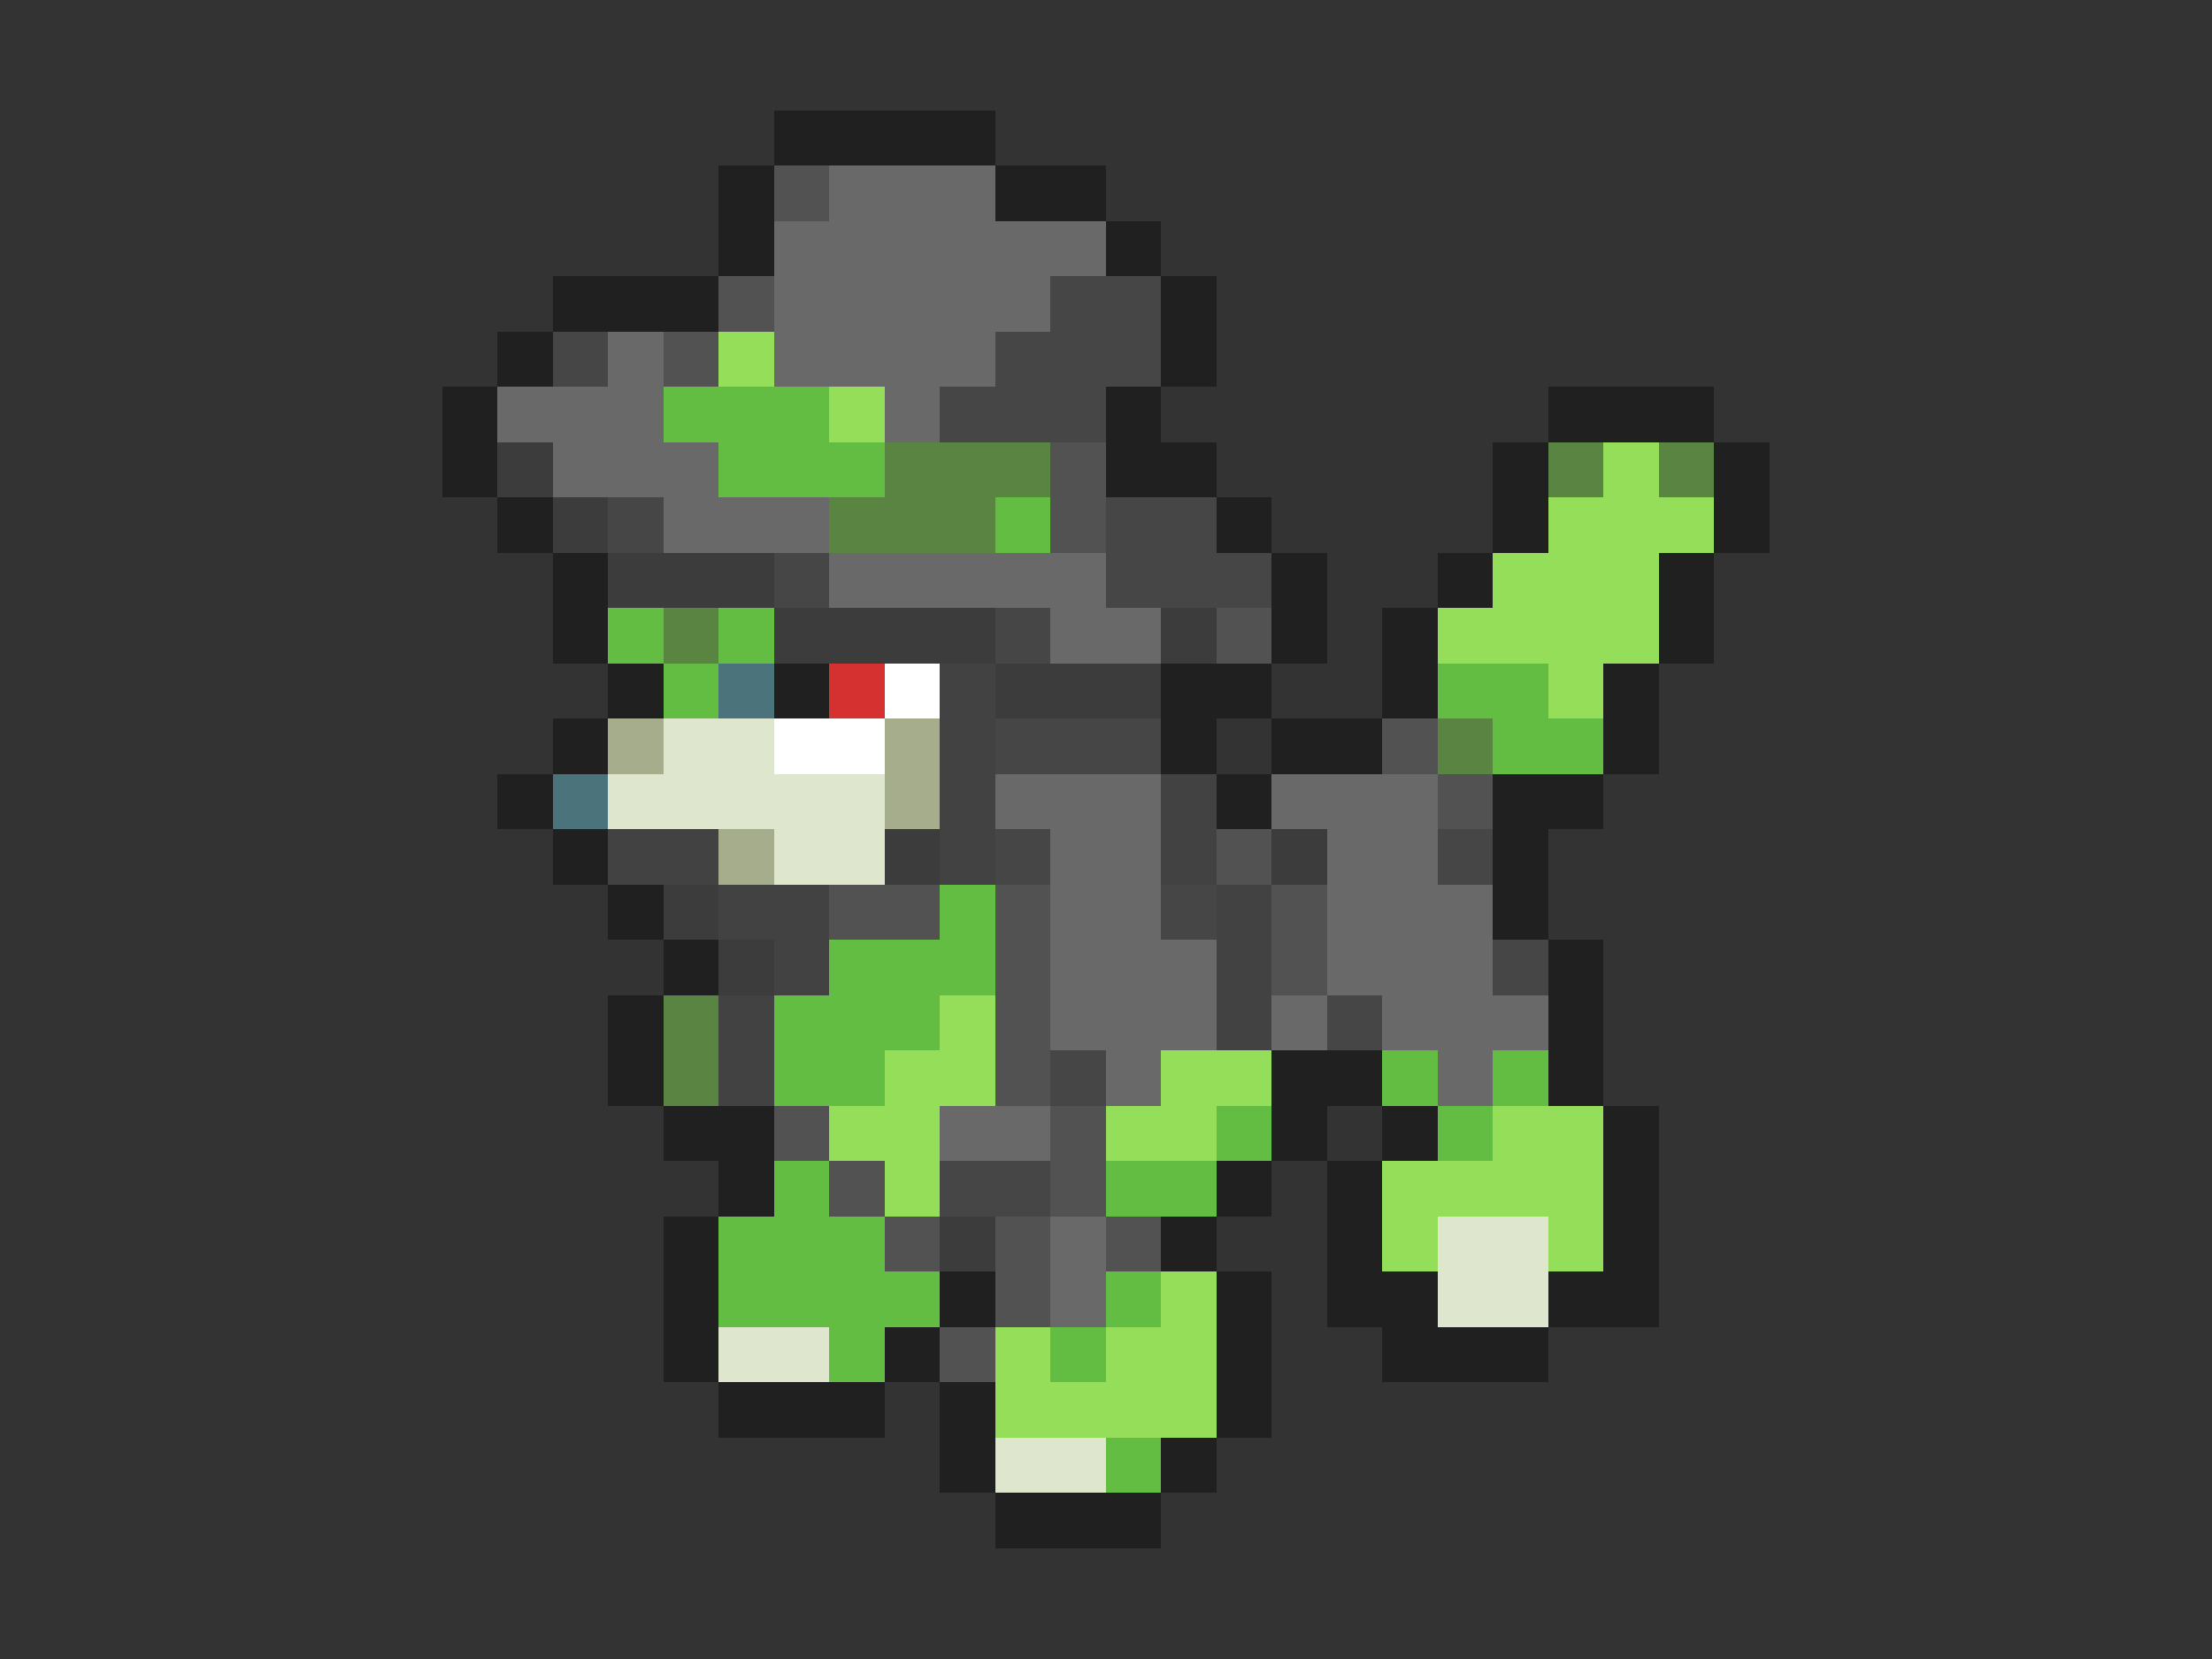 <svg xmlns="http://www.w3.org/2000/svg" viewBox="0 -0.5 40 30" shape-rendering="crispEdges">
<rect x="0" y="-0.5" width="40" height="30" fill="#333333" stroke="none"/>
<path stroke="#202020" d="M14 2h4M13 3h1M18 3h2M13 4h1M20 4h1M10 5h3M21 5h1M9 6h1M21 6h1M8 7h1M20 7h1M28 7h3M8 8h1M20 8h2M27 8h1M31 8h1M9 9h1M22 9h1M27 9h1M31 9h1M10 10h1M23 10h1M26 10h1M30 10h1M10 11h1M23 11h1M25 11h1M30 11h1M11 12h1M14 12h1M21 12h2M25 12h1M29 12h1M10 13h1M21 13h1M23 13h2M29 13h1M9 14h1M22 14h1M27 14h2M10 15h1M27 15h1M11 16h1M27 16h1M12 17h1M28 17h1M11 18h1M28 18h1M11 19h1M23 19h2M28 19h1M12 20h2M23 20h1M25 20h1M29 20h1M13 21h1M22 21h1M24 21h1M29 21h1M12 22h1M21 22h1M24 22h1M29 22h1M12 23h1M17 23h1M22 23h1M24 23h2M28 23h2M12 24h1M16 24h1M22 24h1M25 24h3M13 25h3M17 25h1M22 25h1M17 26h1M21 26h1M18 27h3" />
<path stroke="#525252" d="M14 3h1M13 5h1M12 6h1M19 8h1M19 9h1M22 11h1M25 13h1M26 14h1M22 15h1M15 16h2M18 16h1M23 16h1M18 17h1M23 17h1M18 18h1M18 19h1M14 20h1M19 20h1M15 21h1M19 21h1M16 22h1M18 22h1M20 22h1M18 23h1M17 24h1" />
<path stroke="#696969" d="M15 3h3M14 4h6M14 5h5M11 6h1M14 6h4M9 7h3M16 7h1M10 8h3M12 9h3M15 10h5M19 11h2M18 14h3M23 14h3M19 15h2M24 15h2M19 16h2M24 16h3M19 17h3M24 17h3M19 18h3M23 18h1M25 18h3M20 19h1M26 19h1M17 20h2M19 22h1M19 23h1" />
<path stroke="#464646" d="M19 5h2M10 6h1M18 6h3M17 7h3M11 9h1M20 9h2M14 10h1M20 10h3M18 11h1M18 13h3M18 15h1M26 15h1M21 16h1M27 17h1M24 18h1M19 19h1M17 21h2" />
<path stroke="#94de5a" d="M13 6h1M15 7h1M29 8h1M28 9h3M27 10h3M26 11h4M28 12h1M17 18h1M16 19h2M21 19h2M15 20h2M20 20h2M27 20h2M16 21h1M25 21h4M25 22h1M28 22h1M21 23h1M18 24h1M20 24h2M18 25h4" />
<path stroke="#63bd42" d="M12 7h3M13 8h3M18 9h1M11 11h1M13 11h1M12 12h1M26 12h2M27 13h2M17 16h1M15 17h3M14 18h3M14 19h2M25 19h1M27 19h1M22 20h1M26 20h1M14 21h1M20 21h2M13 22h3M13 23h4M20 23h1M15 24h1M19 24h1M20 26h1" />
<path stroke="#3c3c3c" d="M9 8h1M10 9h1M11 10h3M14 11h4M21 11h1M18 12h3M16 15h1M23 15h1M12 16h1M13 17h1M17 22h1" />
<path stroke="#5a8442" d="M16 8h3M28 8h1M30 8h1M15 9h3M12 11h1M26 13h1M12 18h1M12 19h1" />
<path stroke="#4a737b" d="M13 12h1M10 14h1" />
<path stroke="#d63131" d="M15 12h1" />
<path stroke="#ffffff" d="M16 12h1M14 13h2" />
<path stroke="#424242" d="M17 12h1M17 13h1M17 14h1M21 14h1M11 15h2M17 15h1M21 15h1M13 16h2M22 16h1M14 17h1M22 17h1M13 18h1M22 18h1M13 19h1" />
<path stroke="#a5ad8c" d="M11 13h1M16 13h1M16 14h1M13 15h1" />
<path stroke="#dee6ce" d="M12 13h2M11 14h5M14 15h2M26 22h2M26 23h2M13 24h2M18 26h2" />
</svg>